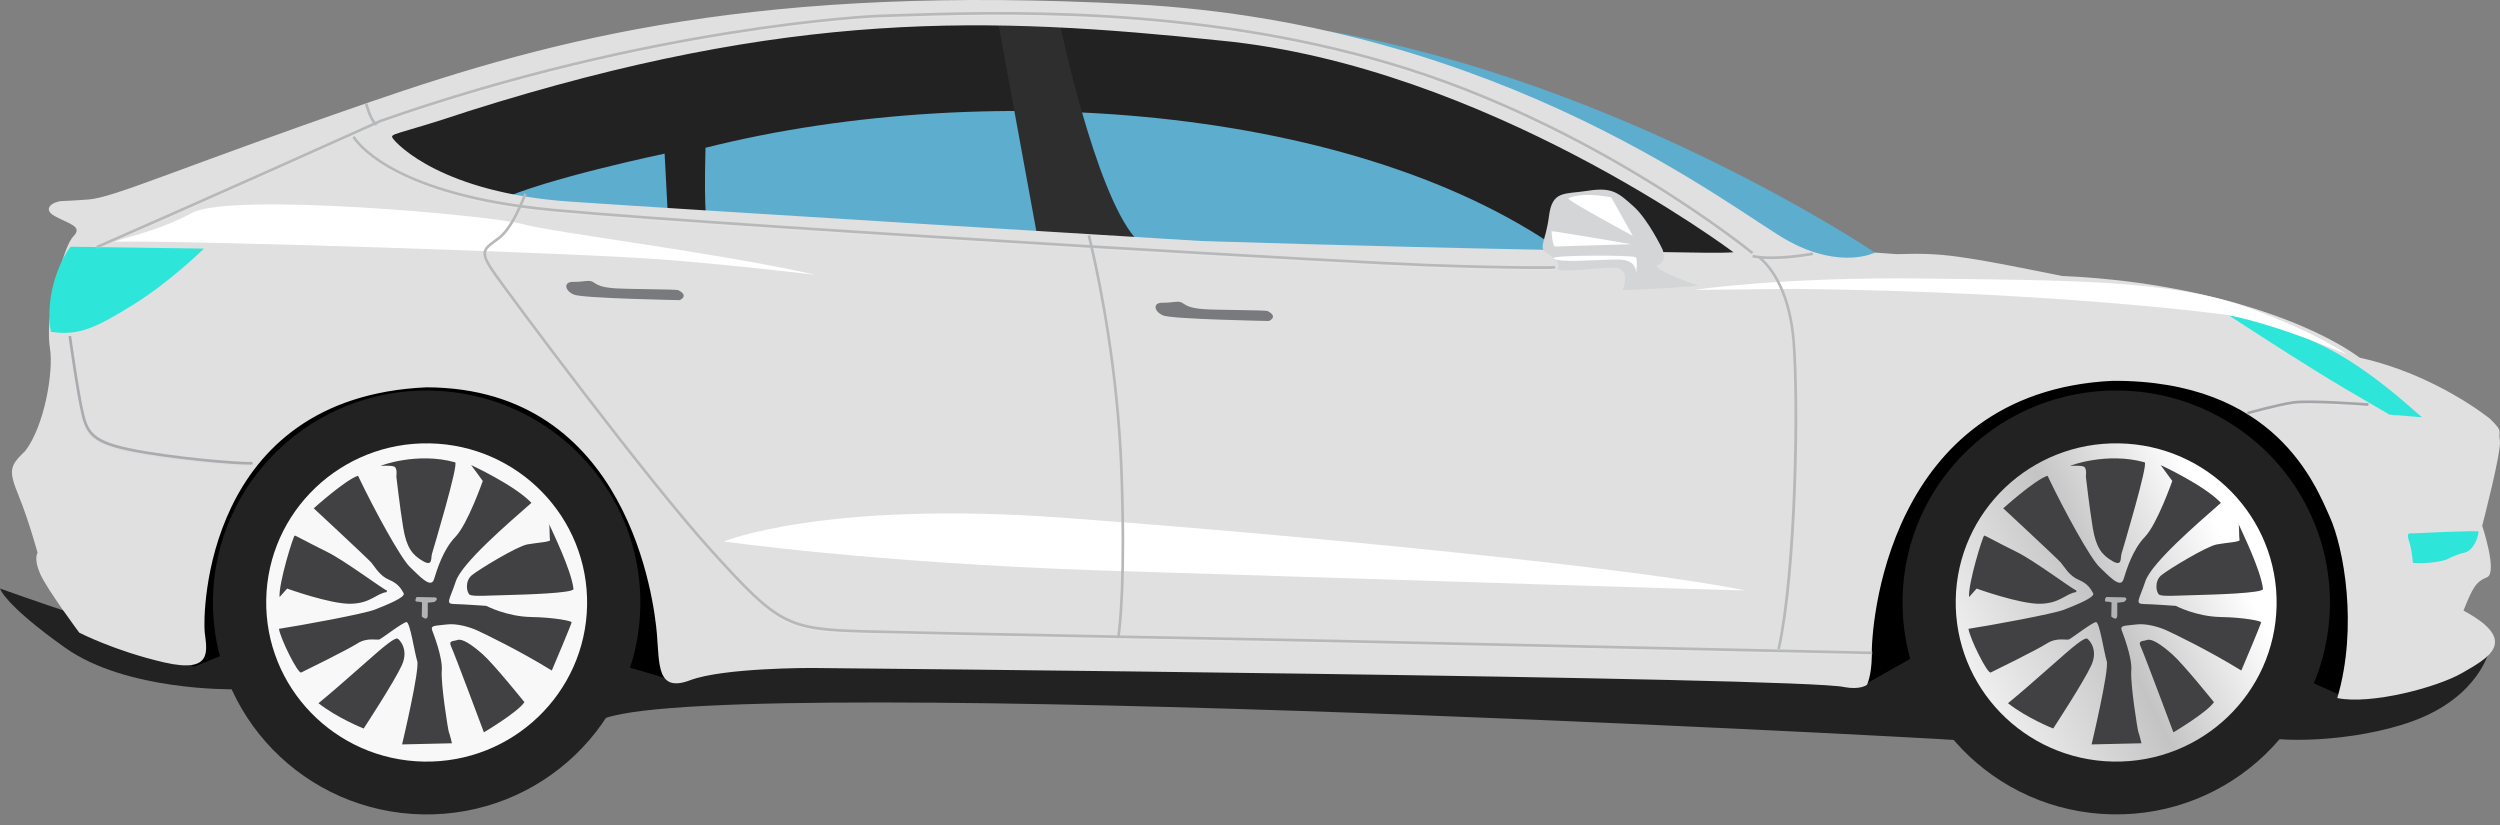 <svg width="206" height="68" viewBox="0 0 206 68" fill="none" xmlns="http://www.w3.org/2000/svg">
<rect x="0" y="0" width="206" height="68" fill="#808080" stroke="none"/>
<path d="M154.497 20.812C154.497 20.812 133.78 6.824 109.363 2.542C119.658 5.913 147.72 21.402 147.993 21.675C148.266 21.948 153.824 21.857 153.824 21.857L154.497 20.812Z" fill="#5CADCE"/>
<path d="M205.133 53.54C205.133 53.54 204.327 57.399 198.84 59.411C193.899 61.223 187.216 61.215 186.076 60.564C184.937 59.913 183.323 60.277 183.323 60.277C183.323 60.277 158.752 57.07 160.511 57.441C162.978 57.961 162.929 61.155 161.3 60.992C159.672 60.829 54.212 55.158 49.148 59.542C45.58 60.832 47.05 59.401 47.05 59.401L19.211 56.796C19.211 56.796 10.419 56.959 5.373 53.377C0.326 49.795 0 48.493 0 48.493C0 48.493 11.722 52.726 15.467 53.215C19.211 53.703 55.353 52.726 56.167 52.563C56.982 52.4 94.915 50.447 94.915 50.447C94.915 50.447 136.43 50.772 136.593 49.795C136.756 48.819 165.735 53.54 165.409 52.889C165.084 52.238 194.226 52.075 194.226 52.075L205.133 53.54Z" fill="#222223"/>
<path d="M146.896 20.451C146.429 20.101 125.767 2.824 90.862 1.306C55.958 -0.211 27.707 9.945 27.474 10.528C27.24 11.113 34.793 18.201 40.822 19.968C46.852 21.735 146.663 22.786 146.663 22.786L146.896 20.451Z" fill="#222223"/>
<path d="M130.994 21.806C130.994 21.806 137.566 27.55 130.191 21.806C113.5 8.807 81.725 6.239 58.134 12.177C57.973 17.955 58.294 18.596 58.294 18.596L55.085 18.757L54.764 12.659C54.764 12.659 44.814 14.745 41.123 16.51C37.431 18.275 39.839 20.201 39.839 20.201L117.192 25.337L130.994 21.806Z" fill="#5CADCE"/>
<path d="M192.696 57.223L188.726 55.428L157.725 54.105L153.378 56.562C153.378 56.562 151.298 54.105 150.637 52.971C149.975 51.837 159.427 28.302 159.71 28.302C159.994 28.302 183.15 30.287 183.15 30.287C183.15 30.287 197.175 38.311 196.968 38.41C196.76 38.51 198.84 48.906 198.65 49.662C198.461 50.419 192.696 57.223 192.696 57.223Z" fill="black"/>
<path d="M55.177 55.995C54.894 55.9 51.207 54.766 50.546 54.672C49.884 54.577 19.734 53.348 19.829 53.348C19.923 53.348 15.954 54.955 15.954 54.955C15.954 54.955 13.591 52.592 13.591 52.309C13.591 52.025 18.6 32.555 18.6 32.555L42.324 29.625C42.324 29.625 55.461 34.54 55.839 35.013C56.217 35.485 60.848 46.355 60.848 46.355L55.177 55.995Z" fill="black"/>
<path d="M87.35 2.04C87.35 2.04 90.196 15.709 93.515 19.583C91.291 19.724 85.398 19.07 85.398 19.07L82.266 1.946C82.266 1.946 86.182 1.958 87.35 2.04Z" fill="#2E2E2F"/>
<path d="M2.091 37.145C3.665 35.077 4.421 30.635 4.119 28.719C3.818 26.803 4.388 24.342 4.388 24.342C4.388 24.342 5.25 20.276 6.051 19.467C6.853 18.658 5.695 18.449 4.546 17.829C3.397 17.208 4.382 16.59 5.131 16.566C5.88 16.543 7.275 16.44 7.275 16.44C9.404 16.287 14.669 13.871 30.331 8.458C45.992 3.047 62.697 -1.283 93.403 0.349C124.109 1.981 143.151 17.606 147.458 19.908C151.765 22.212 154.497 20.812 154.497 20.812C154.497 20.812 154.497 20.812 156.331 20.943C160.103 20.819 161.452 21.038 169.926 22.741C181.419 23.244 190.347 26.502 194.448 29.478C200.705 30.851 205.18 34.51 205.18 34.51C206.328 35.628 205.834 35.435 205.989 36.294C206.145 37.153 204.533 43.326 204.533 43.326C204.533 43.326 205.83 47.201 204.925 47.569C204.02 47.937 203.754 48.402 202.992 50.313C207.694 52.839 204.972 54.243 202.897 55.445C200.821 56.647 195.361 58.086 192.591 57.521C194.325 51.65 193.12 45.125 191.97 42.58C190.819 40.035 187.515 31.289 174.038 31.381C155.369 32.319 154.152 51.803 154.238 54.072C154.207 55.741 153.832 56.435 153.832 56.435C153.832 56.435 153.28 56.86 151.979 56.618C148.728 55.796 66.896 55.041 66.896 55.041C66.896 55.041 59.604 55.015 56.864 56.052C54.124 57.09 54.343 54.778 54.128 52.228C53.913 49.677 51.845 31.962 35.143 31.915C16.815 32.736 16.708 50.635 16.868 52.098C17.028 53.562 17.592 55.52 13.527 54.583C9.462 53.646 6.532 52.131 6.532 52.131C6.532 52.131 3.9 48.6 3.325 47.316C2.749 46.032 3.095 45.551 3.095 45.551C3.095 45.551 2.395 42.954 1.535 40.841C0.676 38.729 0.794 38.394 2.091 37.145ZM32.391 11.432C32.733 11.906 36.46 15.892 46.971 16.613C57.482 17.334 98.947 19.856 98.947 19.856C98.947 19.856 113.055 20.312 125.88 20.555L136.956 20.771C140.008 20.824 141.764 20.863 142.839 20.787C142.839 20.787 122.426 5.441 100.54 3.34C81.458 1.349 65.214 0.756 38.631 9.15C32.512 11.2 32.049 10.958 32.391 11.432Z" fill="#E0E0E0"/>
<path d="M183.639 25.97C183.639 25.97 189.969 30.121 193.43 32.142C196.893 34.164 196.893 34.164 196.893 34.164C196.893 34.164 199.794 34.395 199.617 34.392C199.439 34.388 197.053 31.912 193.477 29.651C189.9 27.39 185.355 26.18 183.639 25.97Z" fill="#2EE5D9"/>
<path d="M204.242 43.804C204.257 43.688 199.609 43.913 199.063 43.942C198.518 43.97 198.248 43.81 198.506 44.593C198.764 45.376 198.823 46.389 198.823 46.389C198.823 46.389 200.339 46.494 201.552 46.128C201.552 46.128 202.394 45.672 203.019 45.557C203.642 45.443 204.135 44.641 204.242 43.804Z" fill="#2EE5D9"/>
<path d="M136.997 20.562C136.997 20.562 135.815 18.084 134.607 17.01C133.399 15.935 132.883 15.399 130.889 15.713C128.895 16.027 127.908 15.658 127.634 17.816C127.36 19.974 126.71 20.372 127.461 20.853C128.212 21.335 128.558 21.575 128.374 22.098C128.188 22.621 132.939 21.832 133.459 22.134C133.98 22.436 134.029 22.963 133.719 23.893C136.761 23.832 139.923 23.54 139.923 23.54C139.923 23.54 135.857 22.12 136.622 21.842C137.388 21.563 136.997 20.562 136.997 20.562Z" fill="#D3D5D6"/>
<path d="M104.453 25.63C104.289 25.545 100.245 25.552 99.194 25.474C98.143 25.396 97.796 25.214 97.449 24.974C97.103 24.733 96.689 24.96 95.813 24.944C94.936 24.927 95.097 25.691 95.851 25.997C96.606 26.303 104.555 26.45 104.555 26.45C104.555 26.45 105.38 26.114 104.453 25.63Z" fill="#797A7D"/>
<path d="M55.898 23.911C55.734 23.826 51.69 23.834 50.639 23.755C49.587 23.677 49.24 23.496 48.893 23.256C48.547 23.016 48.133 23.242 47.257 23.225C46.38 23.209 46.541 23.972 47.296 24.279C48.05 24.585 55.999 24.732 55.999 24.732C55.999 24.732 56.824 24.397 55.898 23.911Z" fill="#797A7D"/>
<path d="M183.639 25.97C183.306 25.902 169.148 24.022 147.928 23.805C147.928 23.805 139.624 23.885 139.624 23.885C139.624 23.885 146.836 22.791 158.76 22.953C170.063 23.107 178.902 23.017 185.318 25.375C191.184 27.529 193.375 29.208 193.375 29.208C193.375 29.208 187.978 26.852 183.639 25.97Z" fill="white"/>
<path d="M143.741 48.642C144.034 48.702 117.924 47.872 90.658 47.004C71.805 46.365 59.647 44.615 59.647 44.615C59.647 44.615 67.909 41.213 87.691 42.669C107.472 44.124 134.922 46.809 143.741 48.642Z" fill="white"/>
<path d="M16.91 20.486C16.884 20.486 16.805 20.485 16.68 20.483C15.073 20.459 5.973 20.33 5.844 20.328C5.705 20.325 3.562 23.481 4.186 27.337C6.495 27.703 7.944 26.99 10.989 25.101C14.035 23.212 16.805 20.485 16.805 20.485" fill="#2EE5D9"/>
<path d="M67.062 22.611C67.593 22.729 61.959 21.972 54.894 21.406C47.83 20.84 15.742 19.81 9.427 19.91C11.402 19.263 13.208 18.924 15.843 17.536C19.118 15.811 40.595 17.767 43.085 18.466C45.575 19.165 58.641 20.743 67.062 22.611Z" fill="white"/>
<g opacity="0.3">
<path opacity="0.3" d="M145.253 21.442C146.706 22.819 147.64 25.194 147.89 28.176C148.315 33.265 148.092 47.183 146.656 53.62L146.44 53.572C147.847 47.262 148.082 33.142 147.668 28.195C147.414 25.146 146.438 22.746 144.922 21.438C144.909 21.427 144.899 21.418 144.888 21.409C144.713 21.389 144.54 21.365 144.378 21.332L144.421 21.115C146.3 21.493 149.322 20.92 149.352 20.915L149.394 21.133C149.3 21.15 147.625 21.468 145.982 21.468C145.737 21.468 145.492 21.459 145.253 21.442Z" fill="white"/>
<path opacity="0.3" d="M5.852 27.789C5.859 27.836 6.509 32.54 6.934 34.282C7.334 35.928 7.88 36.616 12.066 37.306C16.085 37.97 20.476 38.237 20.746 38.169L20.786 38.273L20.845 38.366C20.813 38.386 20.683 38.396 20.472 38.396C19.236 38.396 15.237 38.055 12.03 37.525C7.924 36.848 7.172 36.203 6.718 34.335C6.291 32.582 5.639 27.867 5.633 27.82L5.852 27.789Z" fill="#B6B8BA"/>
<path opacity="0.3" d="M29.213 11.333C29.486 11.78 32.043 15.461 42.786 16.983C42.908 16.705 43.007 16.462 43.076 16.29C43.131 16.155 43.17 16.061 43.19 16.024L43.386 16.127C43.368 16.161 43.333 16.248 43.282 16.374C43.216 16.535 43.126 16.759 43.013 17.014C43.854 17.13 44.741 17.232 45.682 17.319C53.479 18.036 72.952 19.298 89.784 20.31C89.72 20.037 89.664 19.801 89.617 19.611L89.598 19.532L89.814 19.483L89.832 19.558C89.883 19.764 89.945 20.021 90.015 20.324C102.932 21.1 114.251 21.727 117.473 21.844C125.139 22.124 128.001 22.042 128.017 22.041L128.025 22.114L128.027 22.04L128.096 22.042L128.157 22.155L128.123 22.21C128.113 22.227 128.104 22.241 128.022 22.253L128.022 22.262L128.022 22.253C127.903 22.269 127.628 22.278 126.965 22.278C126.623 22.278 126.176 22.276 125.594 22.271C124.065 22.257 121.413 22.211 117.464 22.067C114.247 21.949 102.959 21.324 90.067 20.55C90.766 23.591 92.191 30.645 92.5 38.731C92.841 47.644 92.392 51.596 92.27 52.473C99.203 52.608 105.101 52.717 105.228 52.719L154.263 53.804L154.258 54.026L105.223 52.941C104.948 52.935 77.562 52.427 71.266 52.253C64.802 52.074 64.093 51.705 58.62 45.669C53.078 39.557 42.049 24.699 40.677 22.757C39.407 20.962 39.668 20.643 40.681 19.904C40.794 19.821 40.917 19.731 41.047 19.631C41.729 19.105 42.306 18.033 42.691 17.193C31.899 15.647 29.301 11.904 29.024 11.449L29.111 11.379L29.213 11.333ZM41.183 19.806C41.051 19.908 40.926 19.999 40.811 20.084C39.899 20.748 39.654 20.927 40.858 22.63C42.229 24.569 53.248 39.416 58.784 45.521C64.197 51.49 64.897 51.855 71.272 52.032C74.632 52.125 84 52.313 92.047 52.469C92.16 51.675 92.624 47.757 92.279 38.74C91.968 30.613 90.528 23.533 89.837 20.535C72.986 19.522 53.47 18.258 45.662 17.54C44.694 17.451 43.782 17.345 42.92 17.225C42.526 18.095 41.918 19.24 41.183 19.806Z" fill="white"/>
<path opacity="0.3" d="M114.549 5.474C98.311 0.66 82.105 1.212 73.398 1.508L72.28 1.545C72.097 1.552 53.729 2.362 31.404 10.179C31.296 10.228 31.187 10.277 31.079 10.325L30.963 10.486C30.934 10.465 30.909 10.439 30.881 10.415C18.811 15.856 8.115 20.536 8.007 20.583L7.918 20.38C8.026 20.332 18.675 15.674 30.719 10.245C30.441 9.9 30.285 9.417 30.175 9.071C30.133 8.939 30.08 8.774 30.054 8.742L30.135 8.666L30.214 8.589C30.272 8.649 30.311 8.766 30.386 9.004C30.495 9.349 30.654 9.84 30.927 10.151C31.059 10.092 31.19 10.033 31.322 9.973C53.688 2.141 72.088 1.331 72.272 1.324L73.391 1.286C82.11 0.989 98.34 0.438 114.612 5.262C131.435 10.25 144.337 20.782 144.466 20.887L144.325 21.058C144.197 20.953 131.33 10.449 114.549 5.474Z" fill="white"/>
<path opacity="0.3" d="M195.152 33.342L195.135 33.564C195.087 33.56 190.272 33.196 188.953 33.392C187.63 33.587 185.227 34.263 185.203 34.27L185.143 34.056C185.167 34.05 187.583 33.37 188.921 33.172C190.264 32.973 194.953 33.327 195.152 33.342Z" fill="white"/>
</g>
<path d="M145.265 21.327C146.718 22.703 147.653 25.079 147.902 28.061C148.327 33.15 148.105 47.067 146.668 53.505L146.452 53.457C147.859 47.147 148.094 33.028 147.681 28.08C147.426 25.03 146.451 22.631 144.935 21.323C144.921 21.312 144.911 21.303 144.901 21.294C144.725 21.274 144.552 21.25 144.39 21.217L144.433 21C146.312 21.377 149.334 20.805 149.364 20.799L149.406 21.017C149.313 21.035 147.638 21.352 145.995 21.352C145.749 21.352 145.504 21.344 145.265 21.327Z" fill="#B6B8BA"/>
<path d="M5.864 27.674C5.87 27.721 6.521 32.425 6.946 34.167C7.346 35.813 7.892 36.501 12.078 37.191C16.097 37.854 20.488 38.123 20.758 38.054L20.797 38.157L20.857 38.25C20.825 38.271 20.695 38.281 20.484 38.281C19.247 38.281 15.249 37.94 12.042 37.41C7.936 36.733 7.185 36.087 6.73 34.22C6.303 32.466 5.651 27.752 5.644 27.705L5.864 27.674Z" fill="#A9ABAE"/>
<path d="M29.224 11.218C29.498 11.665 32.055 15.347 42.797 16.868C42.919 16.59 43.018 16.348 43.088 16.176C43.143 16.04 43.182 15.946 43.202 15.909L43.398 16.012C43.38 16.047 43.344 16.133 43.294 16.259C43.228 16.421 43.137 16.644 43.025 16.899C43.865 17.015 44.753 17.118 45.694 17.204C53.491 17.921 72.964 19.183 89.796 20.195C89.732 19.922 89.675 19.686 89.628 19.496L89.609 19.418L89.825 19.368L89.844 19.443C89.894 19.649 89.956 19.906 90.027 20.209C102.944 20.985 114.262 21.613 117.484 21.73C125.151 22.009 128.012 21.927 128.029 21.926L128.037 21.999L128.038 21.925L128.107 21.927L128.169 22.04L128.135 22.095C128.124 22.112 128.115 22.127 128.034 22.138L128.033 22.147L128.034 22.138C127.915 22.154 127.64 22.163 126.977 22.163C126.634 22.163 126.188 22.161 125.606 22.156C124.077 22.142 121.424 22.096 117.476 21.952C114.259 21.835 102.971 21.209 90.079 20.435C90.778 23.476 92.202 30.53 92.512 38.616C92.853 47.529 92.404 51.482 92.281 52.359C99.215 52.493 105.112 52.602 105.239 52.605L154.274 53.689L154.269 53.911L105.235 52.826C104.959 52.821 77.574 52.313 71.277 52.139C64.814 51.959 64.104 51.59 58.632 45.555C53.089 39.443 42.061 24.584 40.689 22.643C39.419 20.849 39.679 20.529 40.692 19.79C40.806 19.706 40.929 19.617 41.059 19.516C41.741 18.991 42.318 17.919 42.702 17.079C31.91 15.533 29.314 11.79 29.035 11.334L29.122 11.265L29.224 11.218ZM41.195 19.692C41.063 19.794 40.938 19.885 40.823 19.968C39.911 20.634 39.666 20.813 40.87 22.515C42.241 24.455 53.261 39.3 58.796 45.406C64.209 51.375 64.909 51.74 71.283 51.917C74.644 52.01 84.011 52.198 92.059 52.354C92.172 51.561 92.635 47.642 92.29 38.625C91.979 30.498 90.54 23.418 89.848 20.421C72.998 19.407 53.482 18.143 45.674 17.425C44.706 17.336 43.794 17.23 42.932 17.11C42.537 17.98 41.93 19.125 41.195 19.692Z" fill="#B6B8BA"/>
<path d="M114.56 5.359C98.323 0.546 82.116 1.097 73.41 1.393L72.291 1.43C72.109 1.437 53.74 2.247 31.416 10.064C31.307 10.113 31.198 10.162 31.09 10.21L30.975 10.371C30.946 10.35 30.92 10.324 30.892 10.3C18.823 15.741 8.126 20.421 8.018 20.468L7.929 20.265C8.037 20.218 18.686 15.559 30.73 10.13C30.453 9.785 30.296 9.302 30.186 8.956C30.144 8.824 30.092 8.659 30.065 8.627L30.146 8.551L30.225 8.474C30.283 8.534 30.322 8.65 30.398 8.889C30.507 9.234 30.665 9.725 30.939 10.036C31.07 9.977 31.201 9.917 31.333 9.858C53.7 2.026 72.099 1.216 72.283 1.209L73.402 1.171C82.121 0.874 98.351 0.323 114.623 5.147C131.447 10.134 144.349 20.666 144.477 20.772L144.336 20.943C144.208 20.838 131.341 10.334 114.56 5.359Z" fill="#B6B8BA"/>
<path d="M195.164 33.227L195.147 33.448C195.098 33.445 190.284 33.081 188.965 33.277C187.641 33.472 185.238 34.148 185.214 34.155L185.154 33.941C185.179 33.934 187.595 33.254 188.932 33.057C190.276 32.858 194.964 33.212 195.164 33.227Z" fill="#A3A5A8"/>
<path d="M174.055 67.103C164.331 66.923 156.593 58.959 156.771 49.315C156.95 39.671 164.978 31.999 174.702 32.179C184.426 32.359 192.164 40.323 191.985 49.967C191.807 59.611 183.779 67.283 174.055 67.103Z" fill="#222223"/>
<path d="M161.153 49.398C161.287 42.157 167.315 36.397 174.616 36.533C181.916 36.668 187.726 42.647 187.592 49.888C187.458 57.129 181.43 62.889 174.129 62.754C166.829 62.619 161.019 56.639 161.153 49.398Z" fill="url(#paint0_linear_101_51)"/>
<path d="M177.94 49.016C177.671 48.875 177.486 47.887 178.106 47.389C178.727 46.892 181.817 45.013 182.669 44.859C183.521 44.706 184.608 44.658 184.543 44.487C184.489 44.343 184.519 43.508 184.47 43.203C184.739 43.825 186.289 46.955 186.471 48.529C186.512 48.881 182.388 48.997 180.894 49.037C179.399 49.077 178.209 49.157 177.94 49.016ZM184.433 43.093C184.449 43.104 184.461 43.144 184.47 43.203C184.437 43.126 184.422 43.085 184.433 43.093ZM171.089 48.651L171.086 48.787C170.201 48.906 169.778 49.713 168.114 49.75C166.45 49.788 162.874 48.499 162.874 48.499C162.874 48.499 162.874 48.499 162.25 49.201C162.17 48.044 163.397 44.129 163.499 44.13C163.6 44.132 164.709 44.764 166.156 45.47C167.603 46.176 170.751 48.543 171.089 48.651ZM174.053 46.227C173.214 45.737 172.715 45.15 172.441 43.482C172.166 41.813 171.874 39.261 171.874 39.261C171.874 39.261 171.989 38.55 171.685 38.442C171.381 38.335 170.701 38.39 170.599 38.388C170.498 38.386 173.575 37.22 176.717 38.094C177.044 38.185 174.92 45.259 174.811 45.63C174.703 46.002 174.893 46.718 174.053 46.227ZM176.921 52.732C177.297 52.603 178.068 53.093 179.004 53.925C179.939 54.757 182.428 57.859 182.428 57.859C181.87 58.697 179.089 60.344 179.089 60.344C179.089 60.344 176.662 53.847 176.401 53.3C176.139 52.752 176.545 52.861 176.921 52.732ZM170.108 50.229C170.997 49.872 172.674 49.224 172.476 48.881C172.279 48.538 172.049 48.092 171.274 47.772C170.499 47.452 170.106 46.697 169.807 46.352C169.508 46.007 165.068 41.885 165.068 41.885C165.068 41.885 167.692 39.523 168.717 39.202C170.122 42.148 172.258 46.024 172.992 46.718C173.726 47.41 174.723 48.549 174.976 47.739C175.229 46.929 175.735 45.274 176.739 44.24C177.742 43.206 178.997 39.631 178.997 39.631L178.037 38.322C178.037 38.322 181.639 39.985 183.004 41.436C181.037 43.165 177.276 46.389 176.773 47.907C176.269 49.426 175.889 49.759 176.636 49.772C177.383 49.786 179.282 49.923 179.282 49.923C179.282 49.923 180.963 50.803 182.965 50.841C184.968 50.878 186.321 51.175 186.319 51.276C186.317 51.377 184.967 54.612 184.684 55.251C181.897 53.537 179.07 52.194 178.531 51.946C177.992 51.699 176.879 51.339 175.994 51.458C175.109 51.577 174.668 51.501 174.83 51.946C174.904 52.15 175.706 54.169 175.618 55.254C175.53 56.339 176.138 60.187 176.203 60.324C176.268 60.461 176.458 61.246 176.458 61.246L172.347 61.34C172.347 61.34 173.82 55.153 173.595 54.47C173.37 53.786 173.01 51.234 172.704 51.261C172.398 51.29 170.71 52.583 170.505 52.681C170.299 52.779 169.49 52.492 168.665 53.02C167.84 53.548 164.311 55.282 164.037 55.413C163.763 55.543 162.323 52.631 162.202 51.814C163.972 51.542 169.219 50.586 170.108 50.229ZM171.97 52.618C172.07 52.651 172.943 53.456 172.329 54.811C171.715 56.167 169.184 60.03 169.184 60.03C169.184 60.03 167.013 59.17 165.459 57.943C167.316 56.442 170.503 53.516 171.035 53.148C171.035 53.148 171.761 52.551 171.97 52.618Z" fill="#414042"/>
<path d="M175.07 49.222L173.546 49.194C173.546 49.194 173.304 49.57 173.576 49.576C173.848 49.581 173.992 49.638 173.992 49.638L173.97 50.798C173.97 50.798 174.452 51.26 174.462 50.681C174.473 50.1 174.463 49.665 174.463 49.665L175.008 49.602C175.008 49.602 175.43 49.338 175.07 49.222Z" fill="#B1B3B6"/>
<path d="M17.549 49.318C17.728 39.673 25.756 32.001 35.48 32.181C45.204 32.361 52.943 40.325 52.764 49.97C52.586 59.615 44.557 67.286 34.833 67.106C25.109 66.926 17.37 58.962 17.549 49.318Z" fill="#222223"/>
<path d="M21.937 49.399C22.072 42.158 28.099 36.398 35.4 36.533C42.7 36.669 48.51 42.648 48.376 49.889C48.241 57.13 42.214 62.89 34.913 62.755C27.613 62.619 21.803 56.639 21.937 49.399Z" fill="url(#paint1_linear_101_51)"/>
<path d="M38.724 49.016C38.455 48.875 38.27 47.887 38.891 47.389C39.511 46.892 42.602 45.013 43.453 44.859C44.305 44.706 45.392 44.658 45.327 44.487C45.274 44.343 45.303 43.508 45.255 43.203C45.524 43.825 47.074 46.955 47.256 48.529C47.297 48.881 43.173 48.997 41.678 49.037C40.183 49.077 38.993 49.157 38.724 49.016ZM45.217 43.093C45.233 43.104 45.245 43.144 45.255 43.203C45.221 43.126 45.206 43.085 45.217 43.093ZM31.873 48.651L31.87 48.787C30.985 48.906 30.563 49.713 28.898 49.75C27.234 49.788 23.659 48.499 23.659 48.499C23.659 48.499 23.659 48.499 23.035 49.201C22.954 48.044 24.181 44.129 24.283 44.13C24.385 44.132 25.493 44.764 26.941 45.47C28.387 46.176 31.535 48.543 31.873 48.651ZM34.837 46.227C33.998 45.737 33.5 45.15 33.225 43.482C32.95 41.813 32.658 39.261 32.658 39.261C32.658 39.261 32.773 38.55 32.469 38.442C32.166 38.335 31.486 38.39 31.384 38.388C31.282 38.386 34.36 37.22 37.5 38.094C37.828 38.185 35.704 45.259 35.596 45.63C35.487 46.002 35.678 46.718 34.837 46.227ZM37.705 52.732C38.081 52.603 38.853 53.093 39.788 53.925C40.723 54.757 43.213 57.859 43.213 57.859C42.654 58.697 39.873 60.344 39.873 60.344C39.873 60.344 37.447 53.847 37.185 53.3C36.923 52.752 37.329 52.861 37.705 52.732ZM30.893 50.229C31.782 49.872 33.458 49.224 33.261 48.881C33.063 48.538 32.834 48.092 32.058 47.772C31.284 47.452 30.89 46.697 30.591 46.352C30.292 46.007 25.852 41.885 25.852 41.885C25.852 41.885 28.477 39.523 29.501 39.202C30.907 42.148 33.042 46.024 33.776 46.718C34.51 47.41 35.508 48.549 35.76 47.739C36.013 46.929 36.519 45.274 37.523 44.24C38.527 43.206 39.782 39.631 39.782 39.631L38.821 38.322C38.821 38.322 42.423 39.985 43.789 41.436C41.821 43.165 38.06 46.389 37.557 47.907C37.054 49.426 36.673 49.759 37.42 49.772C38.167 49.786 40.066 49.923 40.066 49.923C40.066 49.923 41.747 50.803 43.749 50.841C45.753 50.878 47.105 51.175 47.103 51.276C47.101 51.377 45.751 54.612 45.468 55.251C42.681 53.537 39.854 52.194 39.315 51.946C38.777 51.699 37.663 51.339 36.778 51.458C35.893 51.577 35.453 51.501 35.614 51.946C35.688 52.15 36.49 54.169 36.402 55.254C36.314 56.339 36.922 60.187 36.987 60.324C37.053 60.461 37.242 61.246 37.242 61.246L33.132 61.34C33.132 61.34 34.604 55.153 34.379 54.47C34.154 53.786 33.794 51.234 33.488 51.261C33.182 51.29 31.494 52.583 31.289 52.681C31.083 52.779 30.273 52.492 29.449 53.02C28.624 53.548 25.095 55.282 24.82 55.413C24.547 55.543 23.107 52.631 22.986 51.814C24.756 51.542 30.004 50.586 30.893 50.229ZM32.754 52.618C32.854 52.651 33.727 53.456 33.113 54.811C32.499 56.167 29.968 60.03 29.968 60.03C29.968 60.03 27.797 59.17 26.243 57.943C28.1 56.442 31.287 53.516 31.82 53.148C31.82 53.148 32.545 52.551 32.754 52.618Z" fill="#414042"/>
<path d="M35.854 49.222L34.33 49.194C34.33 49.194 34.087 49.57 34.36 49.576C34.631 49.581 34.776 49.638 34.776 49.638L34.754 50.798C34.754 50.798 35.235 51.26 35.246 50.681C35.257 50.1 35.247 49.665 35.247 49.665L35.792 49.602C35.792 49.602 36.215 49.338 35.854 49.222Z" fill="#B1B3B6"/>
<path d="M127.843 19.049C128.159 19.049 134.412 20.122 134.412 20.122C134.412 20.122 128.412 20.312 128.159 20.312C127.906 20.312 127.843 19.049 127.843 19.049Z" fill="white"/>
<path d="M128.033 21.26C127.93 21.02 134.602 21.007 134.791 21.196C134.981 21.386 134.791 22.712 134.791 22.712C134.791 22.712 135.107 21.386 133.338 21.386C131.57 21.386 128.222 21.702 128.033 21.26Z" fill="white"/>
<path d="M129.233 16.333C128.973 16.444 134.539 19.428 134.539 19.428L132.77 16.269C132.77 16.269 130.559 15.764 129.233 16.333Z" fill="white"/>
<defs>
<linearGradient id="paint0_linear_101_51" x1="183.485" y1="45.158" x2="160.304" y2="56.568" gradientUnits="userSpaceOnUse">
<stop stop-color="white"/>
<stop offset="0.439" stop-color="#C4C4C4"/>
<stop offset="1" stop-color="#F8F8F8"/>
</linearGradient>
<linearGradient id="paint1_linear_101_51" x1="156.337" y1="-10" x2="133.156" y2="1.409" gradientUnits="userSpaceOnUse">
<stop stop-color="white"/>
<stop offset="0.439" stop-color="#C4C4C4"/>
<stop offset="1" stop-color="#F8F8F8"/>
</linearGradient>
</defs>
</svg>
